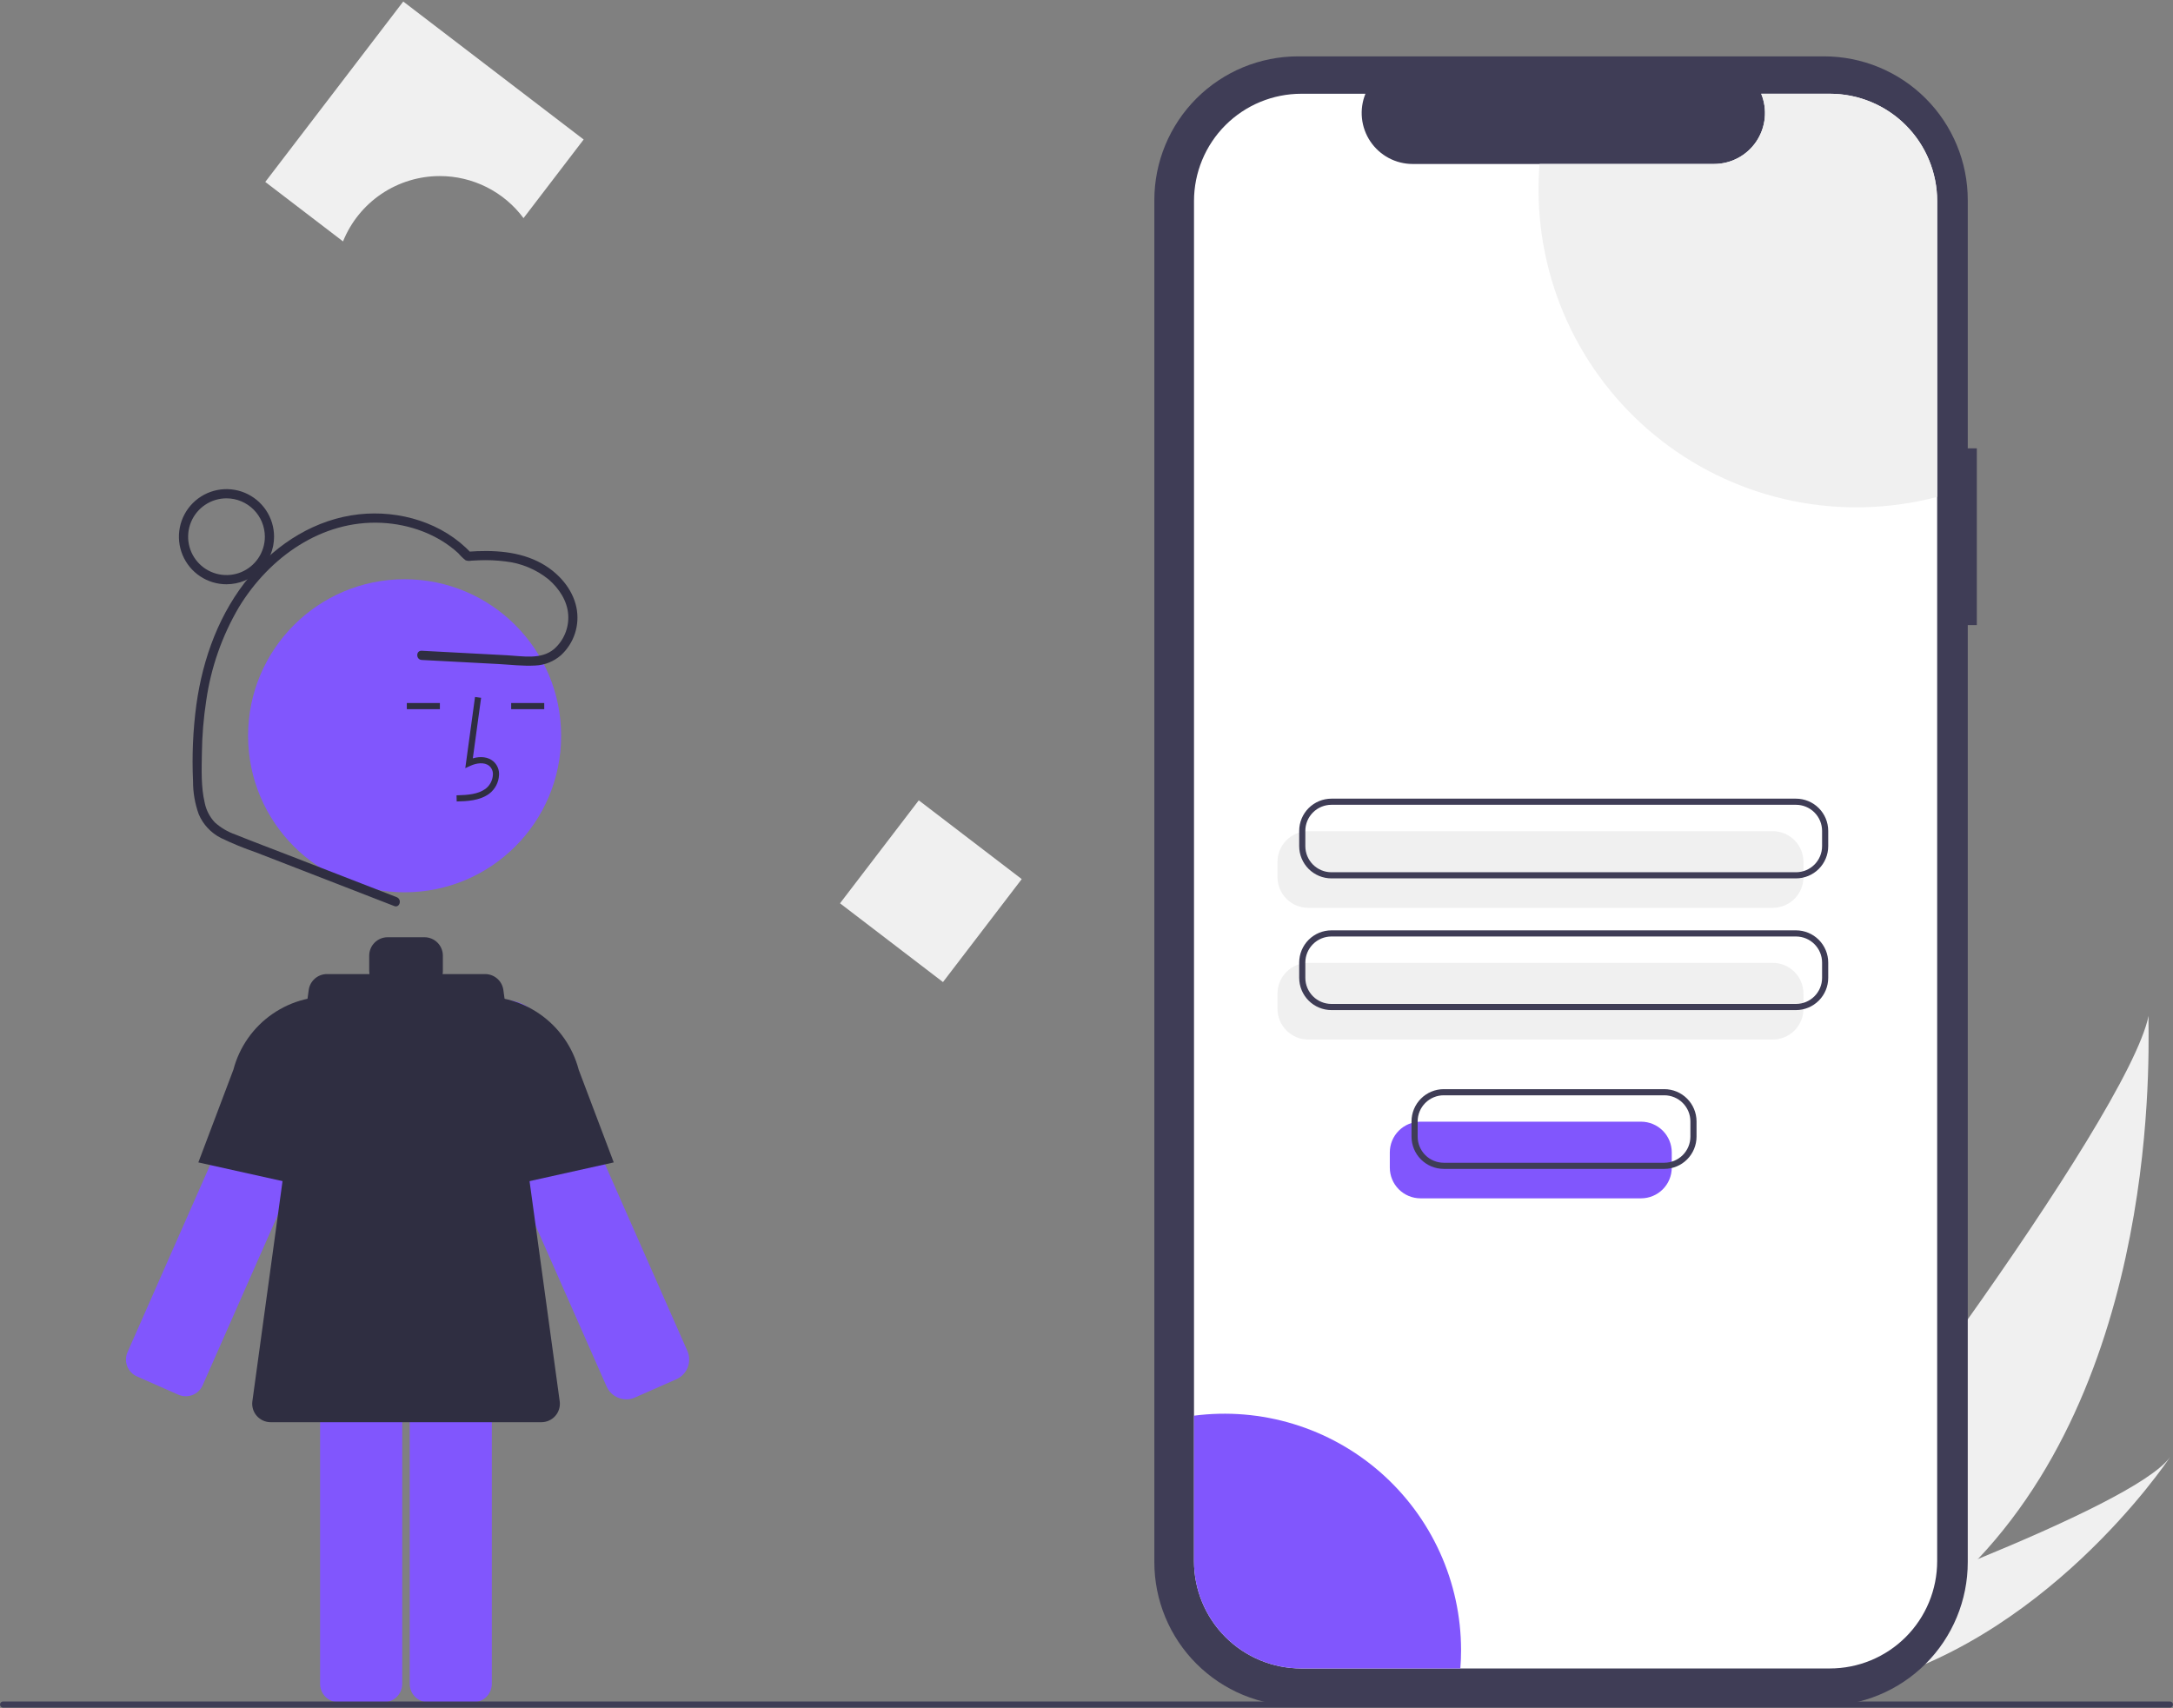 <svg width="271" height="213" viewBox="0 0 271 213" fill="none" xmlns="http://www.w3.org/2000/svg">
<rect x="0" y="0" width="271" height="213" fill="#808080" stroke="none"/>
<g clip-path="url(#clip0_124_72)">
<path d="M246.681 194.425C241.486 199.987 235.533 204.79 228.998 208.691C228.848 208.783 228.696 208.87 228.543 208.959L217.964 199.596C218.075 199.493 218.198 199.377 218.33 199.249C226.213 191.764 265.346 139.43 267.954 126.686C267.774 127.748 270.307 169.384 246.681 194.425Z" fill="#F0F0F0"/>
<path d="M231.04 210.498C230.84 210.546 230.636 210.59 230.432 210.631L222.495 203.606C222.65 203.552 222.832 203.488 223.039 203.417C226.444 202.211 236.587 198.571 246.68 194.425C257.526 189.968 268.319 184.932 270.641 181.706C270.143 182.456 254.804 205.184 231.04 210.498Z" fill="#F0F0F0"/>
<path d="M246.534 55.913H245.404V24.95C245.404 22.597 244.94 20.266 244.039 18.092C243.139 15.918 241.819 13.942 240.155 12.278C238.491 10.614 236.515 9.294 234.341 8.393C232.166 7.493 229.836 7.029 227.483 7.029H161.882C159.529 7.029 157.199 7.493 155.024 8.393C152.85 9.294 150.874 10.614 149.21 12.278C147.546 13.942 146.226 15.918 145.326 18.092C144.425 20.266 143.961 22.597 143.961 24.95V194.818C143.961 197.172 144.425 199.502 145.326 201.676C146.226 203.851 147.546 205.826 149.21 207.49C150.874 209.154 152.85 210.474 155.024 211.375C157.198 212.276 159.529 212.739 161.882 212.739H227.483C229.836 212.739 232.166 212.276 234.341 211.375C236.515 210.474 238.491 209.154 240.155 207.49C241.819 205.826 243.139 203.851 244.039 201.676C244.94 199.502 245.404 197.172 245.404 194.818V77.954H246.534V55.913Z" fill="#3F3D56"/>
<path d="M241.589 25.073V194.694C241.589 196.452 241.243 198.192 240.57 199.816C239.898 201.439 238.912 202.915 237.669 204.157C236.426 205.4 234.95 206.385 233.326 207.057C231.702 207.73 229.962 208.075 228.204 208.075H162.288C160.531 208.075 158.791 207.729 157.167 207.056C155.544 206.384 154.069 205.398 152.826 204.156C151.584 202.913 150.598 201.438 149.926 199.815C149.253 198.191 148.907 196.451 148.907 194.694V25.073C148.907 23.316 149.253 21.576 149.926 19.953C150.598 18.329 151.584 16.854 152.826 15.611C154.069 14.369 155.544 13.383 157.167 12.711C158.791 12.039 160.531 11.693 162.288 11.693H170.287C169.894 12.658 169.745 13.706 169.852 14.742C169.959 15.779 170.319 16.774 170.901 17.639C171.482 18.503 172.268 19.212 173.187 19.703C174.107 20.193 175.133 20.45 176.175 20.45H213.756C214.799 20.451 215.826 20.196 216.747 19.706C217.668 19.216 218.454 18.507 219.035 17.642C219.617 16.776 219.977 15.781 220.084 14.743C220.19 13.706 220.039 12.658 219.645 11.693H228.204C229.962 11.692 231.702 12.038 233.326 12.71C234.95 13.382 236.426 14.368 237.669 15.61C238.912 16.853 239.898 18.328 240.57 19.952C241.243 21.575 241.589 23.316 241.589 25.073V25.073Z" fill="white"/>
<path d="M221.085 113.217H163.147C162.132 113.216 161.159 112.812 160.442 112.095C159.724 111.377 159.32 110.404 159.319 109.39V107.484C159.32 106.47 159.724 105.497 160.442 104.779C161.159 104.061 162.132 103.658 163.147 103.657H221.085C222.1 103.658 223.073 104.061 223.791 104.779C224.508 105.497 224.912 106.47 224.913 107.484V109.39C224.912 110.404 224.508 111.377 223.791 112.095C223.073 112.812 222.1 113.216 221.085 113.217Z" fill="#F0F0F0"/>
<path d="M221.085 129.641H163.147C162.132 129.64 161.159 129.236 160.442 128.519C159.724 127.801 159.32 126.828 159.319 125.813V123.908C159.32 122.893 159.724 121.92 160.442 121.203C161.159 120.485 162.132 120.081 163.147 120.08H221.085C222.1 120.081 223.073 120.485 223.791 121.203C224.508 121.92 224.912 122.893 224.913 123.908V125.813C224.912 126.828 224.508 127.801 223.791 128.519C223.073 129.236 222.1 129.64 221.085 129.641V129.641Z" fill="#F0F0F0"/>
<path d="M223.983 109.544H166.045C164.979 109.543 163.958 109.119 163.204 108.366C162.451 107.612 162.027 106.591 162.026 105.525V103.62C162.027 102.554 162.451 101.533 163.204 100.779C163.958 100.026 164.979 99.602 166.045 99.601H223.983C225.049 99.602 226.07 100.026 226.824 100.779C227.577 101.533 228.001 102.554 228.002 103.62V105.525C228.001 106.591 227.577 107.612 226.824 108.366C226.07 109.119 225.049 109.543 223.983 109.544V109.544ZM166.045 100.366C165.182 100.367 164.355 100.71 163.745 101.32C163.135 101.93 162.792 102.757 162.791 103.62V105.525C162.792 106.388 163.135 107.215 163.745 107.825C164.355 108.435 165.182 108.778 166.045 108.779H223.983C224.846 108.778 225.673 108.435 226.283 107.825C226.893 107.215 227.236 106.388 227.237 105.525V103.62C227.236 102.757 226.893 101.93 226.283 101.32C225.673 100.71 224.846 100.367 223.983 100.366H166.045Z" fill="#3F3D56"/>
<path d="M223.983 125.968H166.045C164.979 125.966 163.958 125.543 163.204 124.789C162.451 124.036 162.027 123.014 162.026 121.949V120.043C162.027 118.978 162.451 117.956 163.204 117.203C163.958 116.449 164.979 116.025 166.045 116.024H223.983C225.049 116.025 226.07 116.449 226.824 117.203C227.577 117.956 228.001 118.978 228.002 120.043V121.949C228.001 123.014 227.577 124.036 226.824 124.789C226.07 125.543 225.049 125.966 223.983 125.968V125.968ZM166.045 116.79C165.182 116.791 164.355 117.134 163.745 117.744C163.135 118.354 162.792 119.181 162.791 120.043V121.949C162.792 122.811 163.135 123.638 163.745 124.248C164.355 124.858 165.182 125.201 166.045 125.202H223.983C224.846 125.201 225.673 124.858 226.283 124.248C226.893 123.638 227.236 122.811 227.237 121.949V120.043C227.236 119.181 226.893 118.354 226.283 117.744C225.673 117.134 224.846 116.791 223.983 116.79H166.045Z" fill="#3F3D56"/>
<path d="M241.589 25.073V61.968C235.727 63.51 229.589 63.687 223.647 62.485C217.705 61.283 212.119 58.734 207.317 55.034C202.515 51.334 198.626 46.582 195.949 41.144C193.271 35.705 191.878 29.725 191.874 23.663C191.874 22.581 191.918 21.51 192.005 20.45H213.756C214.799 20.451 215.826 20.196 216.747 19.706C217.667 19.216 218.453 18.507 219.035 17.642C219.617 16.776 219.977 15.781 220.083 14.743C220.19 13.706 220.039 12.658 219.645 11.693H228.204C229.962 11.692 231.702 12.038 233.326 12.71C234.95 13.382 236.425 14.368 237.668 15.61C238.911 16.853 239.897 18.328 240.57 19.952C241.243 21.575 241.589 23.316 241.589 25.073V25.073Z" fill="#F0F0F0"/>
<path d="M182.213 205.77C182.213 206.548 182.184 207.316 182.122 208.075H162.288C160.531 208.075 158.791 207.729 157.167 207.056C155.544 206.384 154.069 205.398 152.826 204.156C151.584 202.913 150.598 201.438 149.926 199.815C149.253 198.191 148.907 196.451 148.907 194.694V176.551C153.065 176.01 157.29 176.362 161.301 177.583C165.312 178.803 169.016 180.864 172.168 183.629C175.319 186.394 177.845 189.799 179.578 193.617C181.31 197.435 182.208 201.578 182.213 205.77H182.213Z" fill="#8156FD"/>
<path d="M22.247 173.936C22.804 174.181 23.436 174.195 24.004 173.975C24.572 173.755 25.029 173.319 25.275 172.762L43.143 132.267C43.551 131.341 43.676 130.314 43.502 129.316C43.327 128.318 42.86 127.395 42.16 126.662C41.461 125.93 40.559 125.421 39.571 125.201C38.582 124.981 37.55 125.059 36.606 125.425H36.606C35.515 125.842 34.602 126.624 34.022 127.638C33.93 127.798 33.846 127.963 33.772 128.132L15.904 168.627C15.783 168.903 15.716 169.2 15.709 169.502C15.702 169.803 15.755 170.103 15.864 170.384C15.973 170.666 16.136 170.923 16.345 171.141C16.553 171.359 16.802 171.534 17.078 171.655L22.247 173.936Z" fill="#8156FD"/>
<path d="M42.409 148.892L24.736 144.965L29.11 133.393C29.855 130.564 31.589 128.097 33.998 126.437C36.407 124.778 39.33 124.037 42.238 124.349L42.409 124.368L42.409 148.892Z" fill="#2F2E41"/>
<path d="M78.106 174.515C77.586 174.514 77.078 174.363 76.642 174.079C76.206 173.795 75.862 173.392 75.651 172.916L57.784 132.422C57.216 131.133 57.163 129.676 57.637 128.35C58.11 127.024 59.074 125.929 60.33 125.292C61.585 124.655 63.037 124.523 64.387 124.924C65.737 125.325 66.882 126.228 67.587 127.447V127.447C67.686 127.619 67.775 127.796 67.856 127.978L85.723 168.473C86.01 169.123 86.027 169.86 85.77 170.523C85.513 171.185 85.003 171.719 84.353 172.006L79.009 174.363L79.007 174.357C78.718 174.462 78.413 174.515 78.106 174.515V174.515Z" fill="#8156FD"/>
<path d="M53.39 160.609C52.782 160.61 52.198 160.852 51.767 161.283C51.337 161.713 51.094 162.297 51.094 162.906V209.992C51.094 210.601 51.337 211.185 51.767 211.615C52.198 212.046 52.782 212.288 53.39 212.289H59.04C59.649 212.288 60.233 212.046 60.663 211.615C61.094 211.185 61.336 210.601 61.336 209.992V162.906C61.336 162.297 61.094 161.713 60.663 161.283C60.233 160.852 59.649 160.61 59.04 160.609H53.39Z" fill="#8156FD"/>
<path d="M42.217 160.609C41.608 160.61 41.024 160.852 40.594 161.283C40.163 161.713 39.921 162.297 39.92 162.906V209.992C39.921 210.601 40.163 211.185 40.594 211.615C41.024 212.046 41.608 212.288 42.217 212.289H47.866C48.475 212.288 49.059 212.046 49.489 211.615C49.92 211.185 50.162 210.601 50.163 209.992V162.906C50.162 162.297 49.92 161.713 49.489 161.283C49.059 160.852 48.475 160.61 47.866 160.609H42.217Z" fill="#8156FD"/>
<path d="M50.459 111.279C61.241 111.279 69.981 102.539 69.981 91.757C69.981 80.976 61.241 72.236 50.459 72.236C39.678 72.236 30.938 80.976 30.938 91.757C30.938 102.539 39.678 111.279 50.459 111.279Z" fill="#8156FD"/>
<path d="M56.956 99.952C58.222 99.917 59.797 99.873 61.01 98.987C61.371 98.712 61.668 98.362 61.88 97.96C62.091 97.558 62.212 97.116 62.235 96.662C62.257 96.34 62.204 96.017 62.08 95.719C61.957 95.421 61.766 95.155 61.523 94.942C60.889 94.407 59.964 94.281 58.967 94.574L60 87.024L59.241 86.92L58.027 95.797L58.66 95.506C59.394 95.169 60.402 94.998 61.029 95.527C61.182 95.665 61.302 95.837 61.379 96.03C61.455 96.222 61.486 96.429 61.47 96.635C61.451 96.973 61.36 97.302 61.203 97.601C61.046 97.9 60.826 98.162 60.558 98.368C59.614 99.058 58.359 99.147 56.935 99.187L56.956 99.952Z" fill="#2F2E41"/>
<path d="M67.873 87.675H63.75V88.441H67.873V87.675Z" fill="#2F2E41"/>
<path d="M54.859 87.675H50.736V88.441H54.859V87.675Z" fill="#2F2E41"/>
<path d="M69.802 174.753L62.776 123.462C62.701 122.912 62.429 122.408 62.01 122.043C61.592 121.678 61.056 121.477 60.501 121.477H55.197C55.219 121.35 55.231 121.222 55.231 121.094V119.18C55.231 118.571 54.989 117.987 54.559 117.556C54.128 117.126 53.544 116.884 52.935 116.884H48.342C47.733 116.884 47.148 117.126 46.718 117.556C46.287 117.987 46.045 118.571 46.045 119.18V121.094C46.046 121.222 46.057 121.35 46.079 121.477H40.776C40.221 121.477 39.684 121.678 39.266 122.043C38.848 122.408 38.576 122.912 38.501 123.462L31.474 174.753C31.43 175.078 31.456 175.408 31.549 175.722C31.643 176.037 31.803 176.327 32.019 176.574C32.235 176.821 32.501 177.019 32.799 177.155C33.098 177.291 33.422 177.361 33.75 177.361H67.527C67.855 177.361 68.179 177.291 68.477 177.155C68.776 177.019 69.042 176.821 69.257 176.574C69.473 176.327 69.633 176.037 69.727 175.722C69.821 175.408 69.847 175.078 69.802 174.753V174.753Z" fill="#2F2E41"/>
<path d="M58.868 148.892V124.368L59.038 124.349C61.95 124.037 64.877 124.781 67.287 126.444C69.698 128.107 71.431 130.58 72.173 133.413L76.541 144.965L58.868 148.892Z" fill="#2F2E41"/>
<path d="M49.476 111.888L35.974 106.647C33.766 105.79 31.546 104.959 29.35 104.073C28.409 103.745 27.542 103.234 26.8 102.57C26.153 101.885 25.713 101.033 25.529 100.11C25.06 98.13 25.145 95.966 25.178 93.946C25.204 91.736 25.386 89.531 25.723 87.347C26.312 83.243 27.697 79.293 29.799 75.718C33.586 69.505 40.11 64.831 47.614 65.204C51.089 65.377 54.583 66.624 57.164 68.999C57.433 69.321 57.735 69.614 58.066 69.873C58.295 69.959 58.545 69.975 58.783 69.921C59.098 69.9 59.414 69.885 59.729 69.874C60.824 69.828 61.921 69.874 63.008 70.012C64.989 70.226 66.867 71.005 68.416 72.258C69.707 73.367 70.756 74.934 70.864 76.675C70.916 77.474 70.784 78.274 70.478 79.014C70.172 79.754 69.7 80.414 69.098 80.943C67.487 82.3 65.189 81.823 63.256 81.721L56.178 81.346L52.591 81.156C51.852 81.117 51.855 82.265 52.591 82.304L62.124 82.809C63.656 82.89 65.234 83.089 66.768 82.997C67.946 82.944 69.07 82.492 69.957 81.714C70.767 80.97 71.371 80.029 71.708 78.983C72.046 77.936 72.107 76.82 71.885 75.743C71.394 73.393 69.645 71.45 67.596 70.294C64.807 68.721 61.476 68.57 58.355 68.803L58.761 68.971C55.231 65.182 49.824 63.582 44.748 64.142C39.388 64.733 34.621 67.723 31.197 71.812C27.378 76.371 25.297 82.055 24.488 87.9C24.067 91.055 23.928 94.242 24.074 97.423C24.068 98.825 24.308 100.218 24.783 101.538C25.325 102.822 26.305 103.873 27.548 104.503C28.974 105.191 30.44 105.793 31.938 106.306L36.912 108.237L46.684 112.03L49.171 112.995C49.86 113.263 50.159 112.153 49.476 111.888Z" fill="#2F2E41"/>
<path d="M28.246 72.865C27.073 72.865 25.926 72.517 24.95 71.865C23.974 71.214 23.214 70.287 22.765 69.203C22.316 68.119 22.198 66.926 22.427 65.775C22.656 64.624 23.221 63.567 24.051 62.737C24.881 61.908 25.938 61.343 27.089 61.114C28.24 60.885 29.433 61.002 30.517 61.451C31.601 61.9 32.527 62.661 33.179 63.636C33.831 64.612 34.179 65.759 34.179 66.933C34.177 68.505 33.552 70.013 32.439 71.126C31.327 72.238 29.819 72.864 28.246 72.865ZM28.246 62.148C27.3 62.148 26.375 62.428 25.588 62.954C24.801 63.48 24.188 64.227 23.826 65.102C23.464 65.976 23.369 66.938 23.553 67.866C23.738 68.794 24.194 69.647 24.863 70.316C25.532 70.985 26.385 71.441 27.313 71.625C28.241 71.81 29.203 71.715 30.077 71.353C30.951 70.991 31.699 70.377 32.224 69.591C32.75 68.804 33.031 67.879 33.031 66.933C33.029 65.664 32.525 64.448 31.628 63.551C30.731 62.654 29.515 62.149 28.246 62.148V62.148Z" fill="#2F2E41"/>
<path d="M127.423 109.632L114.582 99.811L104.76 112.652L117.601 122.474L127.423 109.632Z" fill="#F0F0F0"/>
<path d="M54.849 21.957C56.878 21.956 58.88 22.429 60.693 23.34C62.506 24.251 64.08 25.573 65.29 27.202L72.789 17.398L50.29 0.19L33.083 22.689L42.779 30.105C43.75 27.699 45.417 25.637 47.568 24.185C49.719 22.733 52.255 21.957 54.849 21.957V21.957Z" fill="#F0F0F0"/>
<path d="M270.617 212.959H0.383C0.281 212.959 0.184 212.918 0.112 212.846C0.04 212.775 0 212.677 0 212.576C0 212.474 0.04 212.377 0.112 212.305C0.184 212.233 0.281 212.193 0.383 212.193H270.617C270.719 212.193 270.816 212.233 270.888 212.305C270.96 212.377 271 212.474 271 212.576C271 212.677 270.96 212.775 270.888 212.846C270.816 212.918 270.719 212.959 270.617 212.959Z" fill="#3F3D56"/>
<path d="M204.661 149.446H177.155C176.14 149.444 175.167 149.041 174.449 148.323C173.732 147.606 173.328 146.633 173.327 145.618V143.713C173.328 142.698 173.732 141.725 174.449 141.007C175.167 140.29 176.14 139.886 177.155 139.885H204.661C205.676 139.886 206.649 140.29 207.367 141.007C208.084 141.725 208.488 142.698 208.489 143.713V145.618C208.488 146.633 208.084 147.606 207.367 148.323C206.649 149.041 205.676 149.444 204.661 149.446V149.446Z" fill="#8156FD"/>
<path d="M207.56 145.773H180.053C178.987 145.771 177.966 145.348 177.212 144.594C176.459 143.841 176.035 142.819 176.034 141.754V139.848C176.035 138.783 176.459 137.761 177.212 137.008C177.966 136.254 178.987 135.83 180.053 135.829H207.56C208.625 135.83 209.647 136.254 210.4 137.008C211.154 137.761 211.577 138.783 211.579 139.848V141.754C211.577 142.819 211.154 143.841 210.4 144.594C209.647 145.348 208.625 145.771 207.56 145.773V145.773ZM180.053 136.595C179.19 136.596 178.363 136.939 177.753 137.549C177.144 138.159 176.8 138.986 176.799 139.848V141.754C176.8 142.616 177.144 143.443 177.753 144.053C178.363 144.663 179.19 145.006 180.053 145.007H207.56C208.422 145.006 209.249 144.663 209.859 144.053C210.469 143.443 210.812 142.616 210.813 141.754V139.848C210.812 138.986 210.469 138.159 209.859 137.549C209.249 136.939 208.422 136.596 207.56 136.595H180.053Z" fill="#3F3D56"/>
</g>
<defs>
<clipPath id="clip0_124_72">
<rect width="271" height="212.768" fill="white" transform="translate(0 0.19)"/>
</clipPath>
</defs>
</svg>
